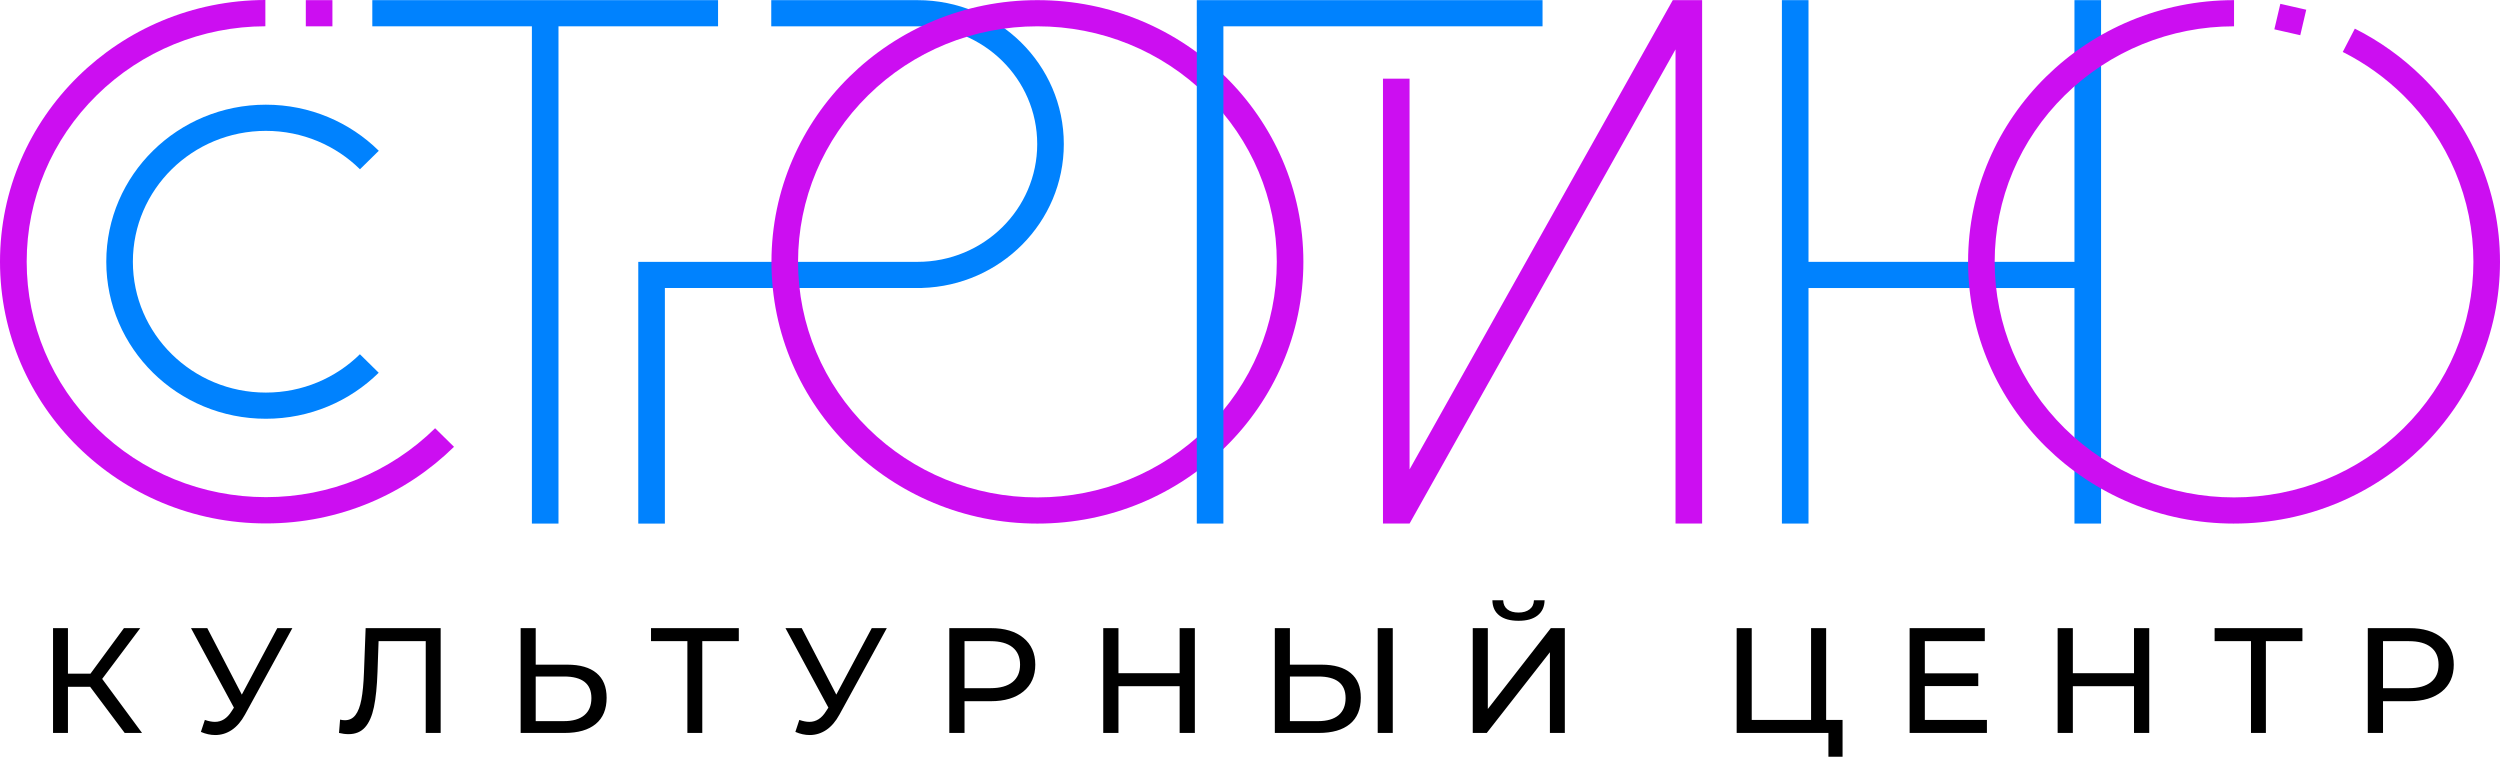 <svg width="185" height="56" viewBox="0 0 185 56" fill="none" xmlns="http://www.w3.org/2000/svg">
<path d="M6.672 50.825H5.028V54.238H3.925V46.482H5.028V49.851H6.695L9.172 46.482H10.377L7.562 50.238L10.512 54.239H9.228L6.672 50.826V50.825ZM21.634 46.482L18.132 52.875C17.854 53.385 17.527 53.766 17.152 54.017C16.777 54.268 16.367 54.393 15.925 54.393C15.579 54.393 15.227 54.316 14.866 54.161L15.159 53.274C15.437 53.37 15.685 53.418 15.902 53.418C16.398 53.418 16.807 53.16 17.13 52.643L17.31 52.366L14.135 46.482H15.339L17.895 51.402L20.519 46.482H21.634L21.634 46.482ZM32.609 46.482V54.238H31.505V47.446H28.015L27.936 49.717C27.898 50.789 27.81 51.657 27.671 52.321C27.532 52.986 27.313 53.487 27.012 53.823C26.712 54.159 26.307 54.327 25.796 54.327C25.564 54.327 25.327 54.297 25.087 54.238L25.166 53.252C25.286 53.282 25.406 53.296 25.526 53.296C25.849 53.296 26.108 53.169 26.303 52.914C26.498 52.659 26.645 52.277 26.742 51.767C26.84 51.258 26.904 50.585 26.934 49.751L27.057 46.482H32.609H32.609ZM41.985 49.185C42.923 49.185 43.642 49.392 44.141 49.806C44.64 50.22 44.89 50.829 44.89 51.634C44.89 52.484 44.622 53.13 44.085 53.573C43.548 54.017 42.781 54.238 41.782 54.238H38.528V46.482H39.643V49.185H41.985H41.985ZM41.737 53.363C42.39 53.363 42.891 53.217 43.24 52.925C43.59 52.633 43.764 52.211 43.764 51.657C43.764 50.593 43.089 50.061 41.737 50.061H39.643V53.363H41.737H41.737ZM54.672 47.446H51.969V54.238H50.866V47.446H48.175V46.482H54.672V47.446ZM65.624 46.482L62.122 52.875C61.845 53.385 61.518 53.766 61.143 54.017C60.767 54.268 60.358 54.393 59.915 54.393C59.57 54.393 59.217 54.316 58.857 54.161L59.15 53.274C59.428 53.37 59.675 53.418 59.893 53.418C60.388 53.418 60.798 53.16 61.12 52.642L61.301 52.365L58.125 46.482H59.33L61.886 51.401L64.51 46.482H65.624L65.624 46.482ZM73.323 46.482C74.344 46.482 75.147 46.722 75.732 47.202C76.318 47.682 76.611 48.343 76.611 49.185C76.611 50.028 76.318 50.689 75.732 51.169C75.147 51.649 74.344 51.889 73.323 51.889H71.375V54.238H70.249V46.482H73.323V46.482ZM73.289 50.925C74.002 50.925 74.546 50.775 74.922 50.476C75.297 50.177 75.485 49.747 75.485 49.185C75.485 48.624 75.297 48.194 74.922 47.895C74.546 47.596 74.002 47.446 73.289 47.446H71.375V50.925H73.289V50.925ZM88.419 46.482V54.238H87.293V50.781H82.766V54.238H81.64V46.482H82.766V49.817H87.293V46.482H88.419ZM97.795 49.185C98.734 49.185 99.452 49.392 99.951 49.806C100.451 50.22 100.7 50.829 100.7 51.634C100.7 52.484 100.432 53.13 99.895 53.573C99.358 54.017 98.591 54.238 97.593 54.238H94.338V46.482H95.453V49.185H97.795H97.795ZM97.547 53.363C98.201 53.363 98.702 53.217 99.051 52.925C99.4 52.633 99.574 52.21 99.574 51.657C99.574 50.593 98.899 50.061 97.547 50.061H95.453V53.363H97.547H97.547ZM101.95 46.482H103.065V54.238H101.95V46.482ZM108.984 46.482H110.099V52.465L114.761 46.482H115.797V54.238H114.693V48.266L110.02 54.238H108.984V46.482ZM112.374 45.939C111.758 45.939 111.283 45.808 110.949 45.545C110.615 45.283 110.444 44.908 110.437 44.421H111.236C111.244 44.709 111.347 44.932 111.546 45.091C111.745 45.25 112.021 45.329 112.373 45.329C112.711 45.329 112.983 45.25 113.19 45.091C113.396 44.932 113.503 44.709 113.511 44.421H114.299C114.291 44.901 114.121 45.274 113.786 45.54C113.453 45.806 112.981 45.939 112.373 45.939H112.374ZM136.35 53.274V56H135.303V54.238H128.513V46.482H129.628V53.274H134.019V46.482H135.134V53.274H136.35H136.35ZM147.032 53.274V54.238H141.312V46.482H146.875V47.446H142.438V49.828H146.391V50.77H142.438V53.274H147.032H147.032ZM159.043 46.482V54.238H157.917V50.781H153.391V54.238H152.265V46.482H153.391V49.817H157.917V46.482H159.043ZM170.379 47.446H167.676V54.238H166.573V47.446H163.882V46.482H170.379V47.446ZM178.291 46.482C179.312 46.482 180.115 46.722 180.701 47.202C181.286 47.682 181.579 48.343 181.579 49.185C181.579 50.028 181.286 50.689 180.701 51.169C180.115 51.649 179.312 51.889 178.291 51.889H176.343V54.238H175.217V46.482H178.291V46.482ZM178.258 50.925C178.971 50.925 179.515 50.775 179.89 50.476C180.266 50.177 180.453 49.747 180.453 49.185C180.453 48.624 180.266 48.194 179.89 47.895C179.515 47.596 178.971 47.446 178.258 47.446H176.343V50.925H178.258V50.925Z" fill="black"/>
<path fill-rule="evenodd" clip-rule="evenodd" d="M47.232 19.377H49.201H67.898V19.377C72.789 19.377 76.754 15.476 76.754 10.662C76.754 5.849 72.789 1.947 67.898 1.947V1.947H57.073V0.01H67.898V0.011C73.876 0.011 78.722 4.779 78.722 10.662C78.722 16.438 74.05 21.14 68.222 21.309V21.314H67.898H67.898V21.314H49.201V38.745H47.232V21.314V19.377Z" fill="#0082FE"/>
<path d="M33.596 33.063C30.034 36.566 25.115 38.734 19.681 38.734C14.246 38.734 9.326 36.566 5.765 33.061C2.203 29.556 0 24.715 0 19.367C0 14.019 2.203 9.177 5.765 5.672C9.316 2.177 14.22 0.012 19.637 -0V1.944C14.941 1.955 10.482 3.778 7.161 7.047C3.83 10.325 1.975 14.729 1.975 19.367C1.975 24.004 3.83 28.408 7.161 31.686C10.493 34.965 14.969 36.789 19.681 36.789C24.392 36.789 28.867 34.966 32.198 31.689L33.596 33.063L33.596 33.063ZM22.63 0.01H24.599V1.947H22.63V0.01Z" fill="#CC0EF1"/>
<path d="M76.769 0.01C82.204 0.01 87.124 2.178 90.686 5.683C94.247 9.188 96.45 14.029 96.45 19.377C96.45 24.725 94.248 29.567 90.686 33.072C87.124 36.577 82.204 38.745 76.769 38.745C71.335 38.745 66.414 36.577 62.852 33.072C59.291 29.567 57.088 24.726 57.088 19.377C57.088 14.03 59.291 9.188 62.852 5.683C66.414 2.178 71.334 0.01 76.769 0.01ZM76.769 1.947C72.054 1.947 67.578 3.772 64.244 7.052C60.91 10.333 59.056 14.737 59.056 19.377C59.056 24.018 60.91 28.422 64.244 31.702C67.578 34.983 72.053 36.808 76.769 36.808C81.485 36.808 85.96 34.983 89.294 31.702C92.628 28.422 94.482 24.018 94.482 19.377C94.482 14.737 92.628 10.333 89.294 7.052C85.96 3.771 81.485 1.947 76.769 1.947Z" fill="#CC0EF1"/>
<path d="M88.563 38.744V1.947H88.562V0.01H88.563H90.531H114.148V1.947H90.531V38.744H88.563Z" fill="#0082FE"/>
<path d="M153.51 21.314H133.829V38.744H131.861V21.314V19.377V0.01H133.829V19.377H153.51V0.01H155.479V19.377V21.314V38.744H153.51V21.314Z" fill="#0082FE"/>
<path d="M123.989 38.744V3.655L104.308 38.744H102.34V5.82H104.308V34.736L123.786 0.01H125.957V0.01V0.147V38.744H123.989Z" fill="#CC0EF1"/>
<path fill-rule="evenodd" clip-rule="evenodd" d="M19.674 7.747C22.938 7.747 25.893 9.05 28.03 11.157L26.638 12.526C24.857 10.77 22.394 9.684 19.674 9.684C14.239 9.684 9.833 14.019 9.833 19.367C9.833 24.715 14.239 29.051 19.674 29.051C22.392 29.051 24.852 27.967 26.633 26.214L28.024 27.584C25.887 29.687 22.935 30.988 19.674 30.988C13.152 30.988 7.865 25.785 7.865 19.367C7.865 12.95 13.152 7.747 19.674 7.747V7.747Z" fill="#0082FE"/>
<path d="M165.319 38.745C159.884 38.745 154.964 36.577 151.402 33.072C147.841 29.567 145.638 24.726 145.638 19.377C145.638 14.03 147.841 9.188 151.402 5.683C154.964 2.178 159.884 0.01 165.319 0.01V1.947C160.603 1.947 156.128 3.772 152.794 7.052C149.46 10.333 147.606 14.737 147.606 19.377C147.606 24.018 149.46 28.422 152.794 31.703C156.128 34.983 160.603 36.808 165.319 36.808C170.034 36.808 174.51 34.983 177.844 31.703C181.178 28.422 183.032 24.018 183.032 19.377C183.032 14.737 181.178 10.333 177.844 7.052C176.513 5.743 175.001 4.666 173.364 3.844L174.258 2.119C176.105 3.047 177.783 4.254 179.236 5.683C182.797 9.188 185 14.029 185 19.377C185 24.725 182.797 29.567 179.236 33.072C175.674 36.577 170.754 38.744 165.319 38.744V38.745ZM168.745 0.283L170.662 0.719L170.22 2.606L168.302 2.17L168.745 0.283Z" fill="#CC0EF1"/>
<path d="M53.136 1.947H41.328V38.745H39.36V1.947H27.551V0.01H39.36H41.328H53.136V1.947Z" fill="#0082FE"/>
</svg>

